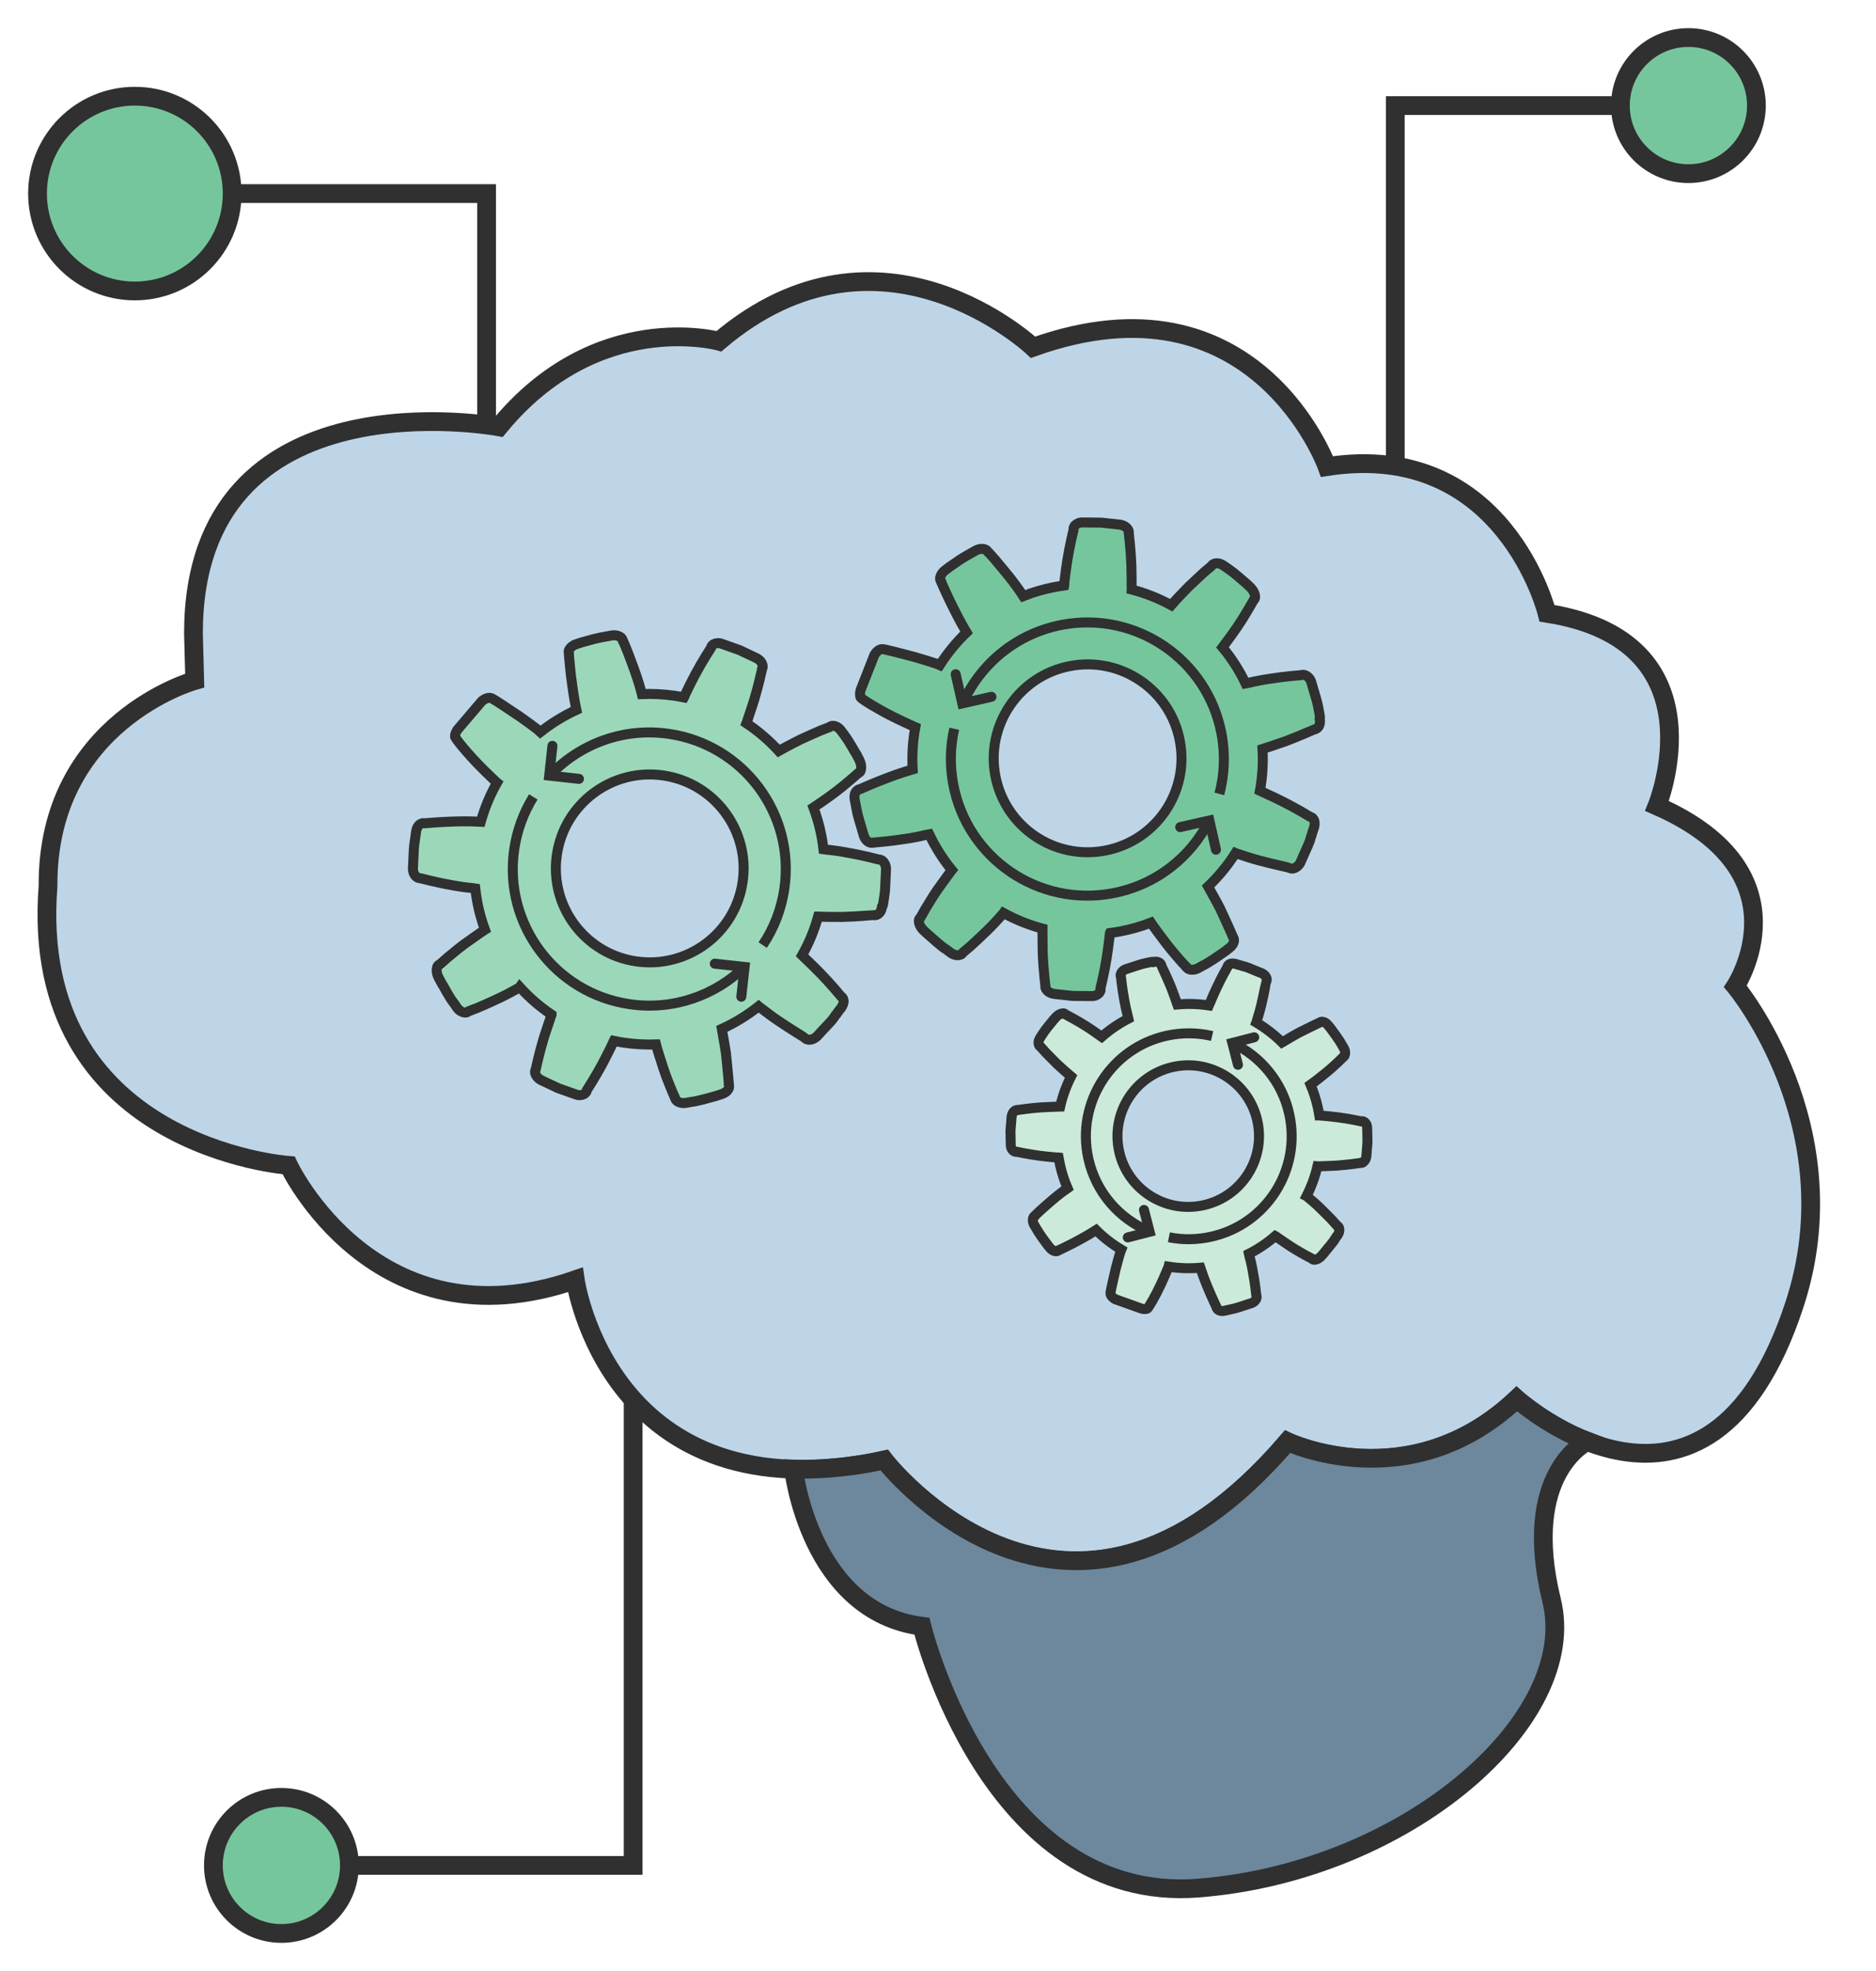 <svg width="40" height="42" viewBox="0 0 40 42" fill="none" xmlns="http://www.w3.org/2000/svg">
<g clip-path="url(#clip0_332_384)">
<path d="M10.375 10.375L10.375 4.125L4.125 4.125M29.75 11.625L29.75 2.25L35.375 2.25M13.5 27.25L13.5 39.75L6.625 39.75" stroke="#303030" stroke-width="0.4"/>
<circle cx="2.875" cy="4.125" r="2.075" fill="#76C69D" stroke="#303030" stroke-width="0.4"/>
<circle cx="6" cy="39.75" r="1.45" fill="#76C69D" stroke="#303030" stroke-width="0.4"/>
<circle cx="36" cy="2.25" r="1.45" fill="#76C69D" stroke="#303030" stroke-width="0.4"/>
<path d="M4.152 14.501C4.152 14.501 1 15.375 1.024 18.885C0.593 24.445 6.153 24.833 6.153 24.833C6.153 24.833 7.997 28.749 12.266 27.272C12.266 27.272 12.983 32.353 18.846 31.116C18.846 31.116 22.755 36.197 27.447 30.725C27.447 30.725 30.053 31.962 32.334 29.813C32.334 29.813 36.406 33.462 38.263 27.794C39.501 24.015 37.002 21.018 37.002 21.018C37.002 21.018 38.588 18.607 35.331 17.174C35.331 17.174 36.764 13.656 32.986 13.069C32.986 13.069 32.074 9.355 28.295 9.942C28.295 9.942 26.768 5.707 22.027 7.4C22.027 7.4 18.783 4.338 15.33 7.271C15.33 7.271 12.723 6.554 10.639 9.095C10.639 9.095 4.125 7.875 4.125 13.5L4.152 14.501Z" fill="#BED5E8" stroke="#303030" stroke-width="0.4" stroke-miterlimit="10"/>
<path d="M16.92 31.307C16.92 31.307 17.259 34.345 19.657 34.654C19.657 34.654 21.098 40.584 25.553 40.233C30.008 39.881 33.702 36.63 33.084 34.108C32.414 31.375 33.849 30.712 33.849 30.712C32.983 30.381 32.34 29.809 32.34 29.809C30.06 31.959 27.454 30.72 27.454 30.72C22.763 36.193 18.853 31.111 18.853 31.111C17.822 31.347 16.92 31.306 16.92 31.306V31.307Z" fill="#6D889D" stroke="#303030" stroke-width="0.4" stroke-miterlimit="10"/>
<path d="M18.873 18.916L18.892 18.513C18.891 18.409 18.818 18.311 18.738 18.315L18.73 18.314C18.73 18.314 18.4 18.226 18.082 18.172C17.935 18.143 17.771 18.119 17.637 18.107L17.558 18.096C17.523 17.789 17.45 17.491 17.344 17.208C17.434 17.148 17.606 17.032 17.781 16.902C17.888 16.822 18.015 16.721 18.133 16.619L18.297 16.476C18.33 16.465 18.351 16.436 18.354 16.412C18.37 16.359 18.363 16.294 18.34 16.235C18.34 16.235 18.323 16.185 18.285 16.123L18.279 16.107C18.24 16.046 18.196 15.967 18.151 15.889C18.1 15.802 18.048 15.723 18.002 15.66L17.928 15.562C17.862 15.473 17.755 15.441 17.692 15.488L17.683 15.495C17.683 15.495 17.608 15.524 17.489 15.57C17.362 15.623 17.208 15.696 17.072 15.756C16.856 15.864 16.663 15.967 16.604 16.002C16.4 15.78 16.17 15.581 15.916 15.412C15.923 15.395 15.927 15.377 15.936 15.36L15.938 15.344C15.966 15.261 16.021 15.101 16.079 14.919C16.173 14.606 16.245 14.274 16.245 14.274L16.247 14.259C16.267 14.23 16.264 14.197 16.254 14.156C16.238 14.106 16.197 14.06 16.138 14.028L15.773 13.855L15.394 13.72C15.326 13.695 15.27 13.702 15.218 13.726C15.191 13.746 15.165 13.767 15.16 13.798L15.159 13.806C15.159 13.806 14.974 14.089 14.821 14.377C14.755 14.503 14.678 14.651 14.619 14.778C14.608 14.8 14.598 14.815 14.595 14.838L14.583 14.861C14.518 14.848 14.452 14.836 14.385 14.826C14.149 14.792 13.915 14.781 13.685 14.79C13.665 14.707 13.608 14.501 13.529 14.285C13.478 14.142 13.42 13.99 13.368 13.855C13.322 13.737 13.285 13.66 13.285 13.66L13.279 13.651C13.273 13.579 13.17 13.524 13.056 13.539C13.056 13.539 13.007 13.548 12.934 13.561C12.852 13.573 12.745 13.597 12.663 13.617L12.397 13.69C12.33 13.712 12.28 13.729 12.28 13.729C12.213 13.751 12.159 13.799 12.136 13.843C12.125 13.865 12.12 13.896 12.131 13.93L12.13 13.938C12.13 13.938 12.134 14.018 12.148 14.147C12.163 14.317 12.181 14.463 12.201 14.601C12.227 14.802 12.262 14.996 12.29 15.127C12.015 15.254 11.757 15.413 11.521 15.6C11.5 15.581 11.479 15.562 11.459 15.544C11.394 15.494 11.251 15.386 11.092 15.275C10.824 15.093 10.497 14.878 10.473 14.875C10.412 14.858 10.336 14.887 10.273 14.941L9.754 15.55C9.724 15.594 9.7 15.646 9.701 15.694C9.703 15.734 9.981 16.069 10.21 16.301C10.362 16.459 10.517 16.601 10.593 16.676L10.597 16.679C10.451 16.937 10.334 17.215 10.251 17.51C10.161 17.505 9.951 17.498 9.724 17.504C9.397 17.512 9.058 17.543 9.058 17.543L9.05 17.541C9.011 17.536 8.978 17.547 8.942 17.574C8.905 17.608 8.883 17.652 8.873 17.715L8.843 17.925C8.835 17.98 8.825 18.05 8.823 18.113L8.804 18.517C8.807 18.613 8.859 18.692 8.928 18.71L8.967 18.715C8.967 18.715 9.296 18.803 9.615 18.858C9.754 18.886 9.918 18.91 10.059 18.922L10.134 18.933C10.167 19.236 10.237 19.531 10.34 19.811L10.335 19.814C10.168 19.925 10.025 20.032 9.892 20.124C9.758 20.224 9.64 20.326 9.54 20.407C9.449 20.489 9.385 20.544 9.385 20.544L9.376 20.55C9.343 20.562 9.323 20.59 9.319 20.614C9.303 20.667 9.31 20.732 9.333 20.791C9.333 20.791 9.351 20.834 9.389 20.903C9.407 20.937 9.433 20.981 9.465 21.033L9.528 21.146C9.579 21.233 9.63 21.32 9.678 21.375L9.75 21.481C9.817 21.57 9.932 21.603 9.986 21.555L9.995 21.548C9.995 21.548 10.071 21.519 10.189 21.473C10.274 21.438 10.436 21.366 10.606 21.287C10.751 21.221 10.915 21.133 11.081 21.038L11.083 21.035C11.284 21.256 11.511 21.453 11.76 21.621L11.76 21.622C11.748 21.644 11.744 21.676 11.732 21.706C11.689 21.835 11.635 21.986 11.59 22.131C11.497 22.444 11.425 22.776 11.425 22.776L11.422 22.791C11.402 22.82 11.405 22.852 11.416 22.886C11.433 22.936 11.474 22.982 11.533 23.014L11.898 23.187L12.277 23.321C12.345 23.347 12.401 23.34 12.453 23.315C12.479 23.295 12.506 23.275 12.511 23.244L12.513 23.229C12.513 23.229 12.698 22.945 12.851 22.657C12.939 22.487 13.018 22.331 13.053 22.256C13.065 22.226 13.076 22.204 13.087 22.182L13.088 22.18C13.161 22.195 13.234 22.208 13.309 22.219C13.537 22.252 13.764 22.264 13.987 22.256C14.009 22.343 14.072 22.546 14.142 22.757C14.203 22.941 14.267 23.102 14.303 23.186C14.349 23.305 14.387 23.374 14.386 23.382L14.392 23.391C14.398 23.463 14.501 23.518 14.615 23.503C14.615 23.503 14.664 23.494 14.737 23.481C14.81 23.475 14.901 23.449 15.008 23.425C15.107 23.399 15.199 23.373 15.274 23.352C15.34 23.33 15.391 23.313 15.391 23.313C15.457 23.291 15.511 23.251 15.535 23.199C15.546 23.177 15.55 23.145 15.539 23.112L15.541 23.104L15.523 22.895C15.508 22.725 15.491 22.571 15.478 22.442C15.447 22.231 15.408 22.034 15.39 21.925C15.671 21.797 15.934 21.635 16.175 21.444C16.193 21.46 16.211 21.475 16.23 21.485C16.345 21.573 16.474 21.672 16.597 21.753C16.865 21.936 17.151 22.105 17.157 22.113L17.164 22.122C17.22 22.178 17.334 22.163 17.416 22.087C17.416 22.087 17.549 21.94 17.69 21.793C17.737 21.744 17.776 21.694 17.807 21.643C17.826 21.622 17.845 21.601 17.856 21.578C17.897 21.52 17.935 21.478 17.935 21.478C17.966 21.427 17.988 21.383 17.988 21.335C17.986 21.287 17.968 21.252 17.931 21.231L17.924 21.222C17.924 21.222 17.708 20.96 17.479 20.727C17.33 20.573 17.179 20.434 17.101 20.358C17.246 20.102 17.361 19.826 17.443 19.533C17.577 19.537 17.765 19.541 17.954 19.539C18.282 19.531 18.613 19.499 18.621 19.5L18.629 19.502C18.668 19.507 18.701 19.496 18.737 19.469C18.774 19.435 18.796 19.391 18.805 19.328C18.823 19.315 18.831 19.26 18.841 19.19L18.854 19.104C18.861 19.05 18.872 18.98 18.873 18.916ZM13.565 20.486C12.471 20.327 11.714 19.311 11.873 18.217C12.032 17.123 13.048 16.365 14.142 16.524C15.236 16.684 15.994 17.7 15.834 18.794C15.675 19.888 14.659 20.645 13.565 20.486Z" fill="#9BD8B9" stroke="#303030" stroke-width="0.213" stroke-linecap="round"/>
<path d="M16.262 20.139C16.497 19.789 16.659 19.383 16.724 18.938C16.955 17.347 15.854 15.87 14.263 15.638C13.282 15.495 12.345 15.86 11.715 16.533" stroke="#303030" stroke-width="0.213"/>
<path d="M11.371 16.981C11.166 17.312 11.024 17.689 10.964 18.099C10.732 19.689 11.834 21.166 13.425 21.398C14.356 21.534 15.248 21.212 15.874 20.603" stroke="#303030" stroke-width="0.213"/>
<path d="M12.344 16.597L11.71 16.527L11.779 15.893" stroke="#303030" stroke-width="0.213" stroke-linecap="round"/>
<path d="M15.241 20.535L15.876 20.605L15.806 21.239" stroke="#303030" stroke-width="0.213" stroke-linecap="round"/>
<path d="M28.069 14.909L27.955 14.522C27.92 14.425 27.819 14.355 27.744 14.386L27.737 14.387C27.737 14.387 27.396 14.412 27.078 14.464C26.929 14.485 26.767 14.515 26.637 14.548L26.558 14.563C26.425 14.284 26.259 14.026 26.066 13.794C26.131 13.708 26.256 13.542 26.379 13.362C26.454 13.252 26.541 13.115 26.619 12.98L26.728 12.791C26.756 12.769 26.765 12.735 26.761 12.712C26.758 12.656 26.731 12.598 26.69 12.549C26.69 12.549 26.658 12.507 26.601 12.462L26.59 12.448C26.534 12.402 26.466 12.343 26.399 12.284C26.322 12.218 26.247 12.16 26.182 12.116L26.081 12.047C25.989 11.985 25.878 11.99 25.834 12.054L25.828 12.063C25.828 12.063 25.765 12.116 25.669 12.198C25.566 12.29 25.444 12.409 25.335 12.51C25.166 12.682 25.017 12.843 24.972 12.896C24.708 12.752 24.425 12.639 24.13 12.562C24.131 12.544 24.129 12.525 24.131 12.506L24.128 12.491C24.128 12.403 24.128 12.234 24.123 12.043C24.11 11.716 24.07 11.379 24.07 11.379L24.067 11.364C24.076 11.33 24.063 11.3 24.04 11.265C24.008 11.223 23.954 11.193 23.888 11.181L23.486 11.137L23.085 11.133C23.012 11.131 22.961 11.157 22.92 11.197C22.901 11.224 22.883 11.252 22.889 11.283L22.89 11.291C22.89 11.291 22.808 11.619 22.757 11.941C22.736 12.082 22.711 12.247 22.697 12.386C22.694 12.411 22.689 12.427 22.694 12.451L22.69 12.476C22.624 12.485 22.558 12.496 22.492 12.508C22.257 12.553 22.032 12.618 21.818 12.703C21.771 12.63 21.651 12.454 21.506 12.275C21.411 12.157 21.307 12.033 21.214 11.922C21.131 11.825 21.072 11.765 21.072 11.765L21.062 11.758C21.034 11.692 20.918 11.674 20.815 11.725C20.815 11.725 20.772 11.749 20.707 11.786C20.634 11.824 20.541 11.882 20.469 11.927L20.242 12.083C20.186 12.125 20.144 12.158 20.144 12.158C20.088 12.2 20.052 12.263 20.045 12.313C20.042 12.337 20.047 12.368 20.069 12.396L20.07 12.404C20.07 12.404 20.101 12.479 20.155 12.596C20.225 12.752 20.29 12.883 20.354 13.008C20.444 13.189 20.54 13.361 20.609 13.476C20.391 13.685 20.199 13.92 20.037 14.174C20.011 14.163 19.985 14.152 19.959 14.141C19.882 14.116 19.712 14.06 19.525 14.007C19.212 13.922 18.833 13.826 18.81 13.831C18.746 13.835 18.684 13.886 18.642 13.959L18.35 14.704C18.336 14.755 18.331 14.812 18.347 14.857C18.362 14.894 18.734 15.12 19.026 15.265C19.221 15.364 19.414 15.448 19.511 15.494L19.516 15.496C19.462 15.787 19.442 16.088 19.46 16.394C19.373 16.419 19.173 16.481 18.96 16.561C18.653 16.675 18.342 16.814 18.342 16.814L18.335 16.816C18.296 16.823 18.268 16.844 18.243 16.881C18.219 16.926 18.213 16.975 18.224 17.037L18.264 17.246C18.274 17.3 18.288 17.37 18.307 17.43L18.421 17.818C18.454 17.908 18.529 17.965 18.6 17.96L18.639 17.953C18.639 17.953 18.979 17.928 19.298 17.876C19.439 17.857 19.601 17.826 19.739 17.792L19.813 17.778C19.944 18.053 20.106 18.309 20.295 18.54L20.291 18.545C20.169 18.704 20.069 18.852 19.973 18.982C19.879 19.12 19.801 19.255 19.733 19.364C19.674 19.472 19.631 19.544 19.631 19.544L19.625 19.553C19.597 19.575 19.587 19.609 19.592 19.632C19.594 19.688 19.622 19.747 19.663 19.795C19.663 19.795 19.693 19.829 19.752 19.882C19.781 19.909 19.819 19.942 19.866 19.981L19.963 20.067C20.04 20.132 20.116 20.198 20.179 20.234L20.282 20.311C20.374 20.373 20.493 20.367 20.529 20.304L20.535 20.295C20.535 20.295 20.598 20.243 20.695 20.16C20.763 20.099 20.892 19.978 21.028 19.848C21.143 19.738 21.27 19.602 21.395 19.458L21.397 19.455C21.658 19.598 21.937 19.71 22.228 19.788L22.228 19.789C22.224 19.813 22.23 19.844 22.228 19.877C22.23 20.013 22.229 20.173 22.233 20.325C22.247 20.651 22.287 20.988 22.287 20.988L22.29 21.004C22.281 21.038 22.294 21.067 22.316 21.095C22.348 21.137 22.401 21.167 22.468 21.178L22.869 21.222L23.271 21.226C23.343 21.229 23.395 21.203 23.435 21.163C23.454 21.135 23.473 21.108 23.467 21.077L23.464 21.061C23.464 21.061 23.546 20.733 23.597 20.41C23.625 20.221 23.648 20.048 23.657 19.966C23.659 19.934 23.662 19.909 23.665 19.884L23.666 19.882C23.739 19.873 23.813 19.861 23.887 19.847C24.114 19.804 24.332 19.741 24.54 19.661C24.589 19.736 24.715 19.907 24.85 20.084C24.968 20.238 25.081 20.369 25.142 20.438C25.224 20.534 25.282 20.587 25.284 20.595L25.293 20.601C25.322 20.668 25.438 20.686 25.54 20.635C25.54 20.635 25.583 20.61 25.649 20.574C25.715 20.545 25.793 20.49 25.887 20.433C25.972 20.376 26.05 20.321 26.114 20.277C26.169 20.234 26.212 20.202 26.212 20.202C26.268 20.16 26.305 20.104 26.311 20.047C26.314 20.022 26.308 19.991 26.287 19.963L26.285 19.956L26.2 19.763C26.131 19.608 26.064 19.468 26.01 19.35C25.912 19.161 25.81 18.988 25.758 18.89C25.982 18.678 26.178 18.439 26.343 18.179C26.365 18.189 26.387 18.197 26.408 18.2C26.546 18.246 26.7 18.297 26.843 18.334C27.156 18.419 27.481 18.485 27.49 18.492L27.5 18.498C27.57 18.533 27.673 18.481 27.726 18.383C27.726 18.383 27.804 18.2 27.889 18.015C27.917 17.953 27.938 17.893 27.951 17.835C27.962 17.809 27.973 17.782 27.976 17.758C27.995 17.69 28.018 17.638 28.018 17.638C28.031 17.579 28.037 17.53 28.021 17.485C28.004 17.44 27.975 17.413 27.933 17.405L27.924 17.399C27.924 17.399 27.634 17.221 27.342 17.077C27.151 16.979 26.963 16.898 26.864 16.851C26.917 16.562 26.937 16.263 26.919 15.96C27.046 15.919 27.225 15.862 27.403 15.798C27.71 15.683 28.013 15.546 28.021 15.544L28.029 15.543C28.067 15.535 28.095 15.514 28.12 15.477C28.144 15.432 28.151 15.383 28.139 15.321C28.151 15.303 28.141 15.248 28.128 15.179L28.112 15.094C28.101 15.04 28.088 14.97 28.069 14.909ZM23.564 18.125C22.477 18.332 21.43 17.619 21.223 16.533C21.017 15.447 21.73 14.399 22.816 14.193C23.902 13.986 24.95 14.699 25.156 15.785C25.363 16.871 24.649 17.919 23.564 18.125Z" fill="#76C69D" stroke="#303030" stroke-width="0.213" stroke-linecap="round"/>
<path d="M25.999 16.918C26.107 16.51 26.128 16.073 26.044 15.631C25.744 14.052 24.221 13.015 22.641 13.315C21.667 13.501 20.9 14.151 20.525 14.992" stroke="#303030" stroke-width="0.213"/>
<path d="M20.346 15.529C20.26 15.908 20.248 16.311 20.326 16.718C20.626 18.297 22.149 19.334 23.728 19.034C24.653 18.858 25.391 18.263 25.784 17.483" stroke="#303030" stroke-width="0.213"/>
<path d="M21.14 14.848L20.518 14.989L20.377 14.367" stroke="#303030" stroke-width="0.213" stroke-linecap="round"/>
<path d="M25.164 17.625L25.786 17.484L25.927 18.106" stroke="#303030" stroke-width="0.213" stroke-linecap="round"/>
<path d="M24.287 20.561L23.998 20.655C23.925 20.683 23.875 20.761 23.899 20.816L23.901 20.822C23.901 20.822 23.927 21.078 23.973 21.317C23.992 21.428 24.019 21.55 24.046 21.648L24.059 21.706C23.852 21.813 23.661 21.944 23.49 22.094C23.424 22.047 23.297 21.956 23.158 21.867C23.073 21.813 22.968 21.751 22.865 21.695L22.72 21.617C22.703 21.597 22.677 21.59 22.66 21.594C22.618 21.597 22.574 21.619 22.539 21.651C22.539 21.651 22.508 21.676 22.475 21.72L22.465 21.728C22.432 21.772 22.389 21.824 22.345 21.876C22.297 21.936 22.256 21.993 22.224 22.043L22.174 22.121C22.129 22.192 22.135 22.275 22.185 22.307L22.192 22.311C22.192 22.311 22.233 22.357 22.297 22.428C22.368 22.504 22.461 22.593 22.539 22.673C22.673 22.797 22.797 22.905 22.837 22.938C22.735 23.14 22.656 23.355 22.605 23.579C22.591 23.579 22.577 23.581 22.563 23.58L22.551 23.582C22.485 23.585 22.358 23.588 22.214 23.596C21.968 23.613 21.715 23.651 21.715 23.651L21.703 23.654C21.678 23.647 21.656 23.658 21.629 23.676C21.598 23.701 21.577 23.742 21.57 23.792L21.545 24.096L21.551 24.398C21.551 24.453 21.572 24.491 21.603 24.521C21.624 24.535 21.645 24.548 21.668 24.543L21.674 24.542C21.674 24.542 21.923 24.596 22.167 24.628C22.273 24.64 22.398 24.656 22.503 24.663C22.522 24.665 22.535 24.668 22.552 24.664L22.571 24.666C22.58 24.716 22.589 24.765 22.6 24.815C22.639 24.991 22.693 25.159 22.762 25.318C22.708 25.355 22.578 25.45 22.446 25.563C22.359 25.637 22.268 25.718 22.186 25.791C22.116 25.855 22.071 25.901 22.071 25.901L22.067 25.908C22.017 25.931 22.006 26.019 22.047 26.095C22.047 26.095 22.066 26.127 22.095 26.176C22.125 26.23 22.171 26.299 22.207 26.352L22.329 26.519C22.362 26.561 22.387 26.592 22.387 26.592C22.421 26.633 22.469 26.659 22.506 26.663C22.525 26.665 22.548 26.66 22.569 26.643L22.575 26.642C22.575 26.642 22.63 26.617 22.718 26.573C22.833 26.518 22.931 26.466 23.023 26.415C23.158 26.343 23.285 26.267 23.371 26.212C23.533 26.372 23.714 26.512 23.909 26.628C23.901 26.648 23.894 26.667 23.886 26.687C23.868 26.746 23.83 26.876 23.794 27.017C23.737 27.255 23.673 27.543 23.677 27.56C23.681 27.608 23.722 27.654 23.777 27.684L24.345 27.887C24.384 27.897 24.427 27.899 24.46 27.886C24.488 27.874 24.65 27.589 24.753 27.365C24.823 27.216 24.882 27.069 24.915 26.995L24.916 26.991C25.137 27.026 25.364 27.034 25.594 27.014C25.615 27.078 25.666 27.228 25.731 27.387C25.824 27.616 25.935 27.847 25.935 27.847L25.936 27.852C25.943 27.881 25.959 27.902 25.988 27.92C26.022 27.937 26.059 27.941 26.106 27.931L26.262 27.896C26.303 27.887 26.355 27.876 26.4 27.86L26.69 27.766C26.757 27.738 26.799 27.681 26.793 27.627L26.786 27.598C26.786 27.598 26.761 27.342 26.714 27.104C26.697 26.998 26.67 26.876 26.641 26.773L26.629 26.717C26.834 26.613 27.023 26.485 27.192 26.338L27.196 26.34C27.319 26.429 27.433 26.501 27.533 26.57C27.639 26.638 27.742 26.694 27.826 26.743C27.909 26.785 27.964 26.816 27.964 26.816L27.971 26.82C27.988 26.841 28.014 26.847 28.031 26.844C28.073 26.84 28.116 26.819 28.152 26.787C28.152 26.787 28.177 26.763 28.216 26.718C28.235 26.695 28.259 26.666 28.288 26.629L28.35 26.554C28.398 26.495 28.446 26.436 28.472 26.388L28.527 26.309C28.572 26.238 28.565 26.148 28.517 26.122L28.509 26.118C28.509 26.118 28.469 26.072 28.405 26.001C28.357 25.951 28.263 25.856 28.162 25.757C28.077 25.672 27.971 25.58 27.86 25.489L27.858 25.488C27.96 25.288 28.038 25.075 28.09 24.854C28.109 24.856 28.133 24.851 28.157 24.852C28.26 24.847 28.381 24.845 28.495 24.838C28.74 24.821 28.994 24.783 28.994 24.783L29.005 24.78C29.031 24.787 29.053 24.776 29.073 24.759C29.104 24.734 29.126 24.693 29.133 24.643L29.157 24.34L29.151 24.037C29.151 23.982 29.131 23.944 29.1 23.914C29.079 23.901 29.057 23.887 29.034 23.892L29.023 23.895C29.023 23.895 28.773 23.84 28.529 23.809C28.386 23.792 28.255 23.778 28.193 23.774C28.169 23.773 28.15 23.771 28.131 23.769L28.13 23.769C28.121 23.714 28.111 23.658 28.099 23.603C28.061 23.433 28.009 23.27 27.944 23.115C27.999 23.077 28.125 22.978 28.256 22.872C28.37 22.78 28.466 22.692 28.516 22.645C28.587 22.58 28.626 22.535 28.631 22.534L28.636 22.527C28.686 22.504 28.697 22.416 28.656 22.34C28.656 22.34 28.636 22.308 28.608 22.259C28.584 22.21 28.541 22.152 28.496 22.084C28.451 22.02 28.408 21.963 28.374 21.916C28.34 21.875 28.315 21.844 28.315 21.844C28.282 21.802 28.239 21.775 28.196 21.773C28.177 21.77 28.154 21.776 28.134 21.792L28.128 21.794L27.985 21.862C27.869 21.918 27.766 21.971 27.678 22.015C27.537 22.092 27.409 22.173 27.337 22.214C27.172 22.05 26.987 21.908 26.788 21.789C26.795 21.772 26.801 21.755 26.802 21.739C26.834 21.635 26.869 21.518 26.894 21.409C26.951 21.171 26.994 20.925 26.998 20.918L27.003 20.911C27.027 20.857 26.986 20.78 26.911 20.742C26.911 20.742 26.771 20.688 26.631 20.628C26.584 20.608 26.538 20.594 26.493 20.585C26.473 20.577 26.453 20.57 26.435 20.568C26.383 20.555 26.343 20.539 26.343 20.539C26.299 20.531 26.262 20.527 26.228 20.54C26.195 20.554 26.175 20.576 26.17 20.608L26.166 20.615C26.166 20.615 26.038 20.837 25.936 21.061C25.866 21.207 25.809 21.35 25.776 21.425C25.557 21.392 25.331 21.384 25.103 21.404C25.07 21.309 25.023 21.175 24.971 21.042C24.878 20.814 24.767 20.588 24.766 20.583L24.765 20.577C24.758 20.548 24.742 20.527 24.713 20.509C24.679 20.492 24.642 20.488 24.596 20.499C24.581 20.49 24.541 20.499 24.489 20.51L24.425 20.524C24.384 20.533 24.332 20.545 24.287 20.561ZM26.809 23.884C26.988 24.698 26.474 25.503 25.66 25.682C24.846 25.862 24.041 25.347 23.862 24.534C23.683 23.72 24.197 22.915 25.011 22.736C25.824 22.556 26.629 23.071 26.809 23.884Z" fill="#CCEADA" stroke="#303030" stroke-width="0.213" stroke-linecap="round"/>
<path d="M25.845 22.076C25.536 22.004 25.206 21.998 24.875 22.07C23.692 22.331 22.944 23.502 23.205 24.685C23.366 25.415 23.872 25.979 24.515 26.242" stroke="#303030" stroke-width="0.213"/>
<path d="M24.923 26.365C25.21 26.422 25.514 26.422 25.819 26.354C27.002 26.094 27.75 24.923 27.489 23.74C27.337 23.047 26.872 22.504 26.276 22.225" stroke="#303030" stroke-width="0.213"/>
<path d="M24.392 25.782L24.512 26.248L24.047 26.368" stroke="#303030" stroke-width="0.213" stroke-linecap="round"/>
<path d="M26.396 22.69L26.276 22.224L26.742 22.104" stroke="#303030" stroke-width="0.213" stroke-linecap="round"/>
</g>
<defs>
<clipPath id="clip0_332_384">
<rect width="39.607" height="42" fill="white"/>
</clipPath>
</defs>
</svg>
